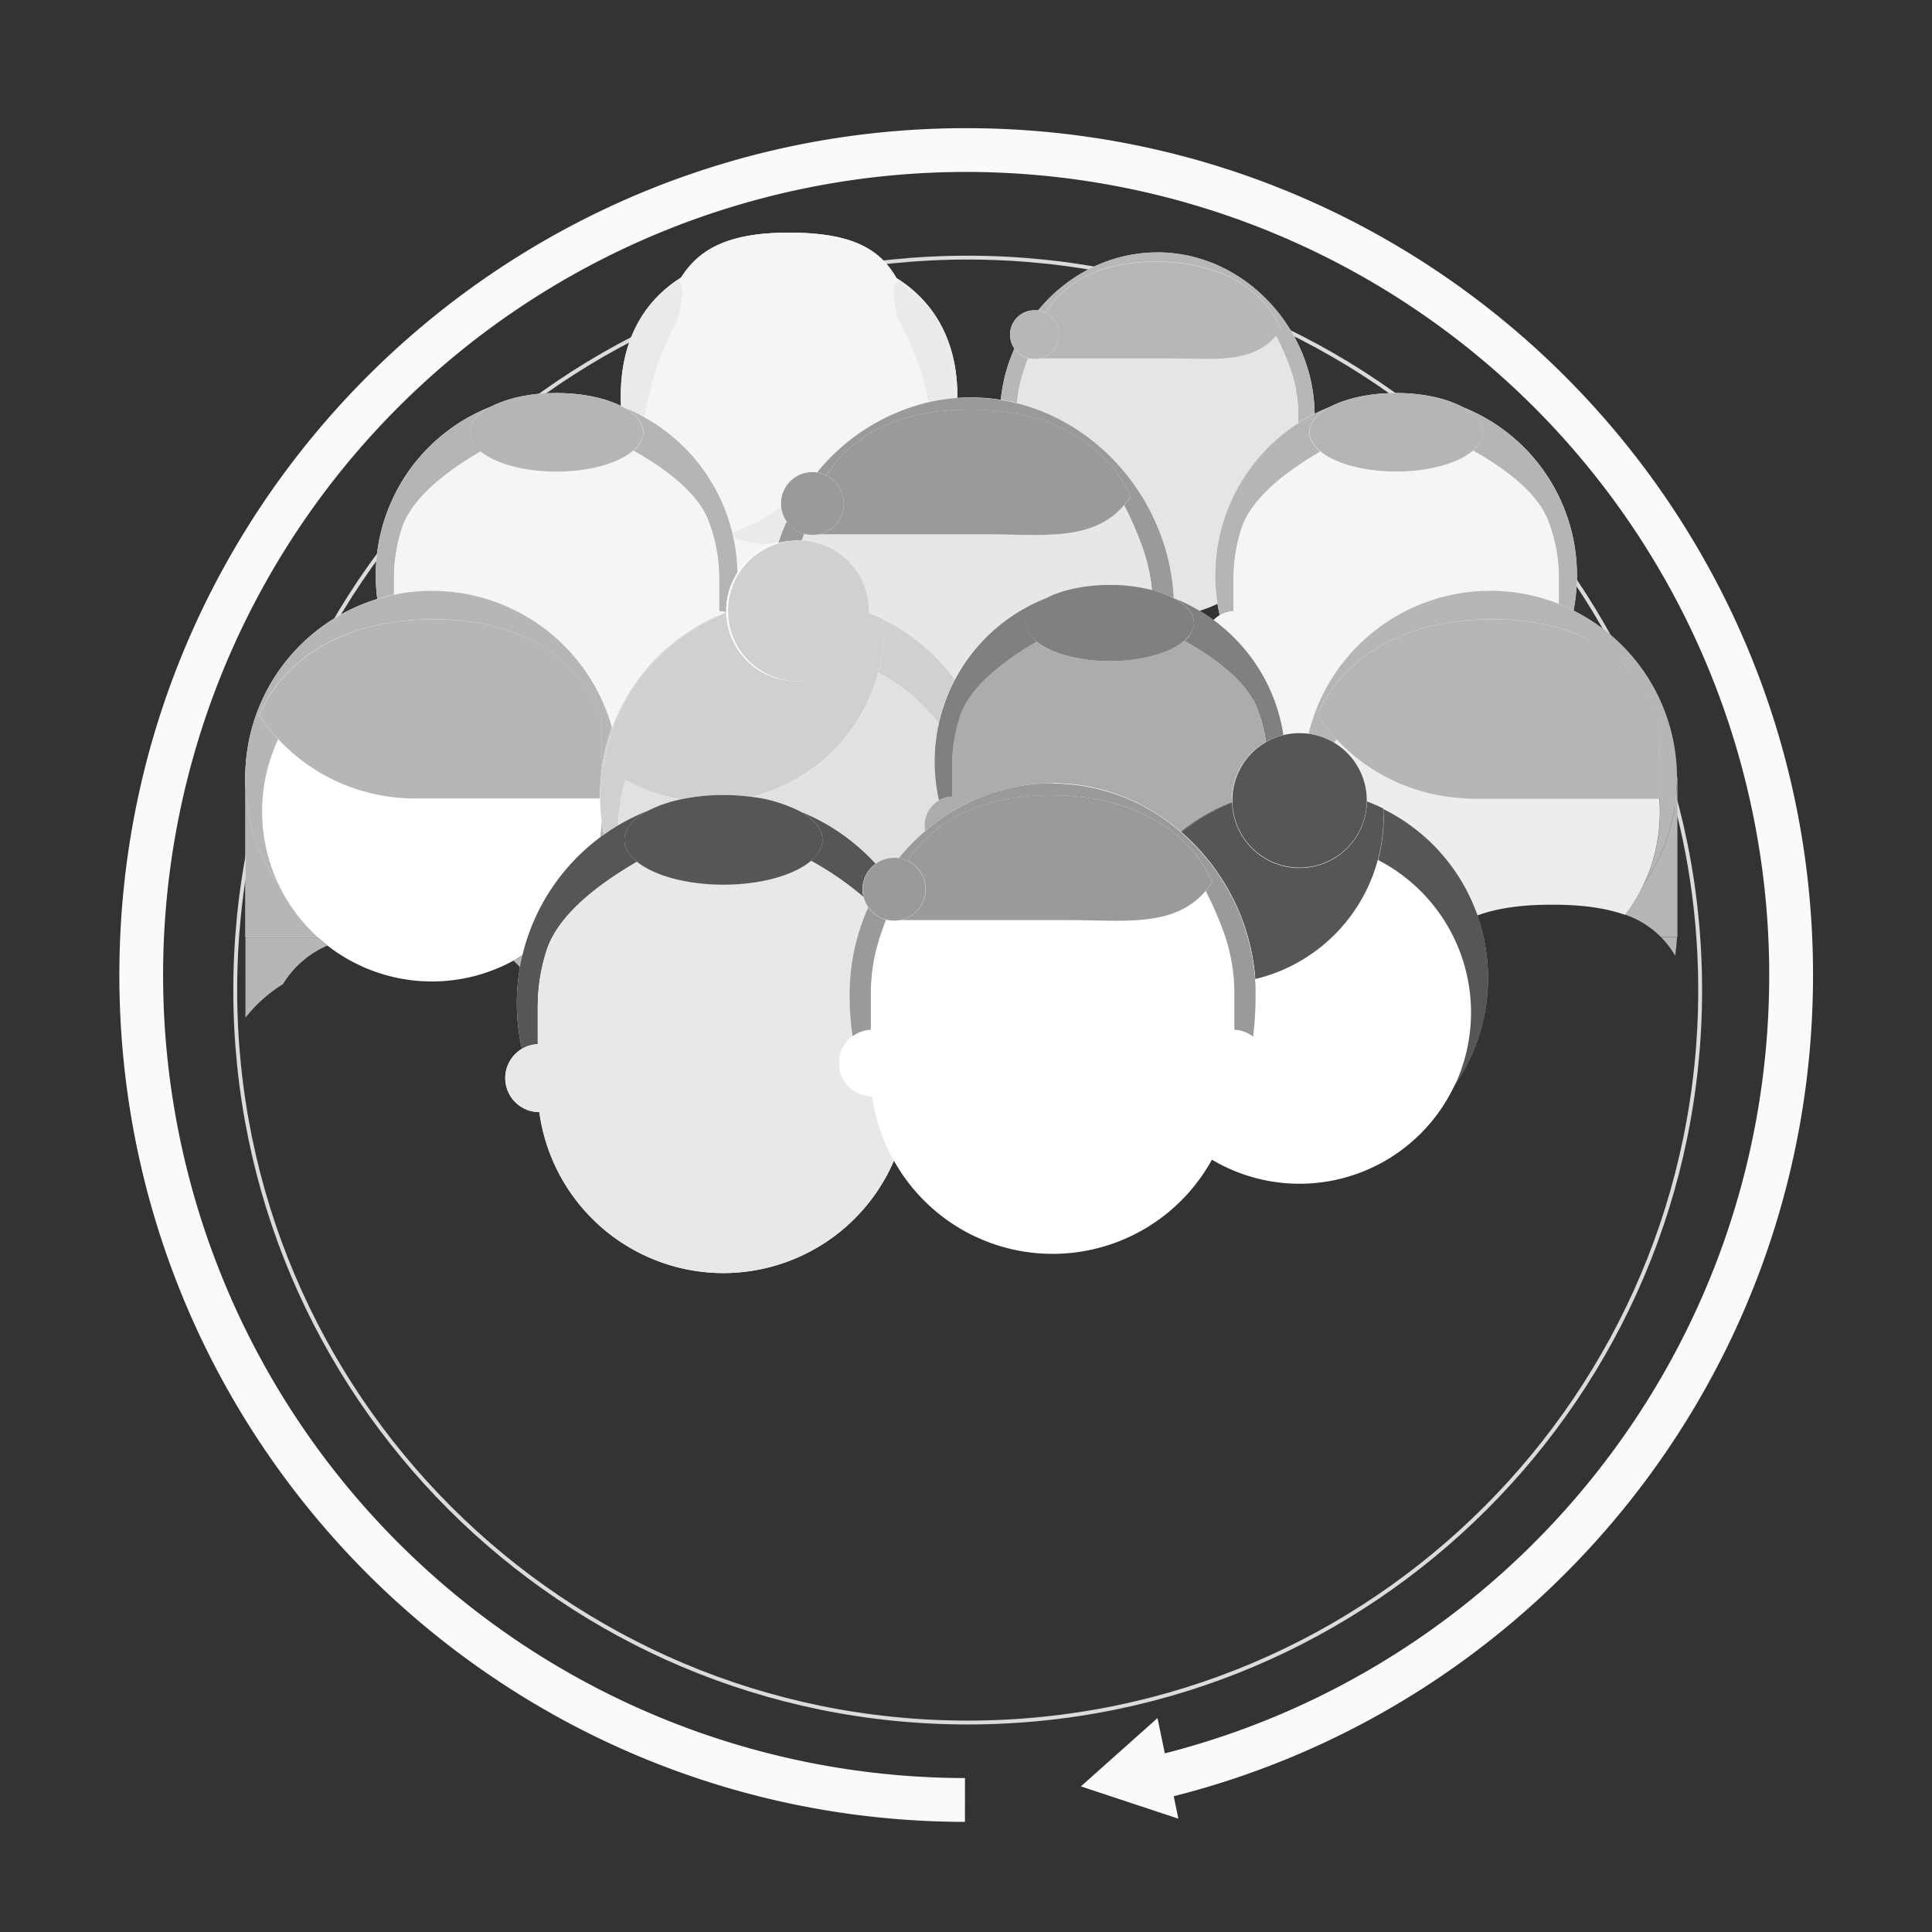 <svg xmlns="http://www.w3.org/2000/svg" xmlns:xlink="http://www.w3.org/1999/xlink" viewBox="0 0 500 500"><rect x="0" y="0" width="500" height="500" fill="#333333" stroke="none"/><defs><style>.cls-1,.cls-2,.cls-28{fill:none;}.cls-2{stroke:#dbdbdb;}.cls-2,.cls-28{stroke-miterlimit:10;}.cls-3{fill:#fff;}.cls-4{clip-path:url(#clip-path);}.cls-5{fill:#b7b7b7;}.cls-6{fill:#e5e5e5;}.cls-7{fill:#b5b5b5;}.cls-8{fill:#f5f5f5;}.cls-9{fill:#eaeaea;}.cls-10{clip-path:url(#clip-path-2);}.cls-11{fill:#9a9a9a;}.cls-12{fill:#e7e7e7;}.cls-13{clip-path:url(#clip-path-3);}.cls-14{fill:#b6b6b6;}.cls-15{clip-path:url(#clip-path-5);}.cls-16{fill:#ededed;}.cls-17{clip-path:url(#clip-path-6);}.cls-18{fill:#d0d0d0;}.cls-19{fill:#e1e1e1;}.cls-20{fill:gray;}.cls-21{fill:#acacac;}.cls-22{clip-path:url(#clip-path-8);}.cls-23{fill:#565656;}.cls-24{clip-path:url(#clip-path-9);}.cls-25{fill:#e8e8e8;}.cls-26{clip-path:url(#clip-path-10);}.cls-27{fill:#fafafa;}.cls-28{stroke:#fafafa;stroke-width:6px;}</style><clipPath id="clip-path"><rect id="SVGID" class="cls-1" x="256.68" y="65.32" width="85.67" height="94.39"/></clipPath><clipPath id="clip-path-2"><rect id="SVGID-2" data-name="SVGID" class="cls-1" x="196.01" y="102.86" width="110.55" height="121.81"/></clipPath><clipPath id="clip-path-3"><rect id="SVGID-3" data-name="SVGID" class="cls-1" x="63.47" y="152.89" width="96.82" height="135.58"/></clipPath><clipPath id="clip-path-5"><rect id="SVGID-5" data-name="SVGID" class="cls-1" x="337.3" y="152.89" width="96.82" height="135.58"/></clipPath><clipPath id="clip-path-6"><rect id="SVGID-6" data-name="SVGID" class="cls-1" x="155.3" y="139.91" width="101.69" height="121.53"/></clipPath><clipPath id="clip-path-8"><rect id="SVGID-8" data-name="SVGID" class="cls-1" x="239.29" y="151.36" width="95.91" height="105.09"/></clipPath><clipPath id="clip-path-9"><rect id="SVGID-9" data-name="SVGID" class="cls-1" x="130.76" y="205.74" width="112.92" height="123.73"/></clipPath><clipPath id="clip-path-10"><rect id="SVGID-10" data-name="SVGID" class="cls-1" x="217.14" y="202.68" width="110.57" height="121.81"/></clipPath></defs><title>customer creation</title><g id="Layer_1" data-name="Layer 1"><path class="cls-2" d="M440,256.23c0,104.69-84.87,189.56-189.56,189.56S60.88,360.92,60.88,256.23,145.74,66.67,250.44,66.67,440,151.54,440,256.23"/><path class="cls-3" d="M340.23,107.56c0,33.6-17.56,21.47-40.05,21.47s-41.38,9.86-41.38-21.47c0-22.49,18.23-42.23,40.72-42.23s40.71,19.75,40.71,42.23"/><path class="cls-3" d="M336,123.26a36.46,36.46,0,1,1-72.92,0v-15.8a36.2,36.2,0,0,1,1.75-11.15C269.55,81.67,277.24,71,299.51,71s28.81,9.79,34.06,23.49a36,36,0,0,1,2.4,13v15.8"/><path class="cls-3" d="M342.35,121.43a6.69,6.69,0,1,1-6.68-6.68,6.68,6.68,0,0,1,6.68,6.68"/><path class="cls-3" d="M270,121.43a6.68,6.68,0,1,1-6.68-6.68,6.68,6.68,0,0,1,6.68,6.68"/><path class="cls-3" d="M268.09,86.1v6.68h34.62c12,0,22.6,1.74,28.81-7.55,0,0-5.89-17.49-32.41-17.49s-31,18.36-31,18.36"/><path class="cls-3" d="M261.4,86.6a6.31,6.31,0,1,0,6.3-6.3,6.3,6.3,0,0,0-6.3,6.3"/><g class="cls-4"><path class="cls-5" d="M299.52,65.32a38.46,38.46,0,0,0-17.11,4,42,42,0,0,0-13.77,11,6.21,6.21,0,0,1,1.85.58c3.44-5.43,11.38-13.21,28.62-13.21,26.51,0,32.41,17.49,32.41,17.49a18,18,0,0,1-1.29,1.7,70.51,70.51,0,0,1,3.35,7.56,36.18,36.18,0,0,1,2.39,13v2.05a48.49,48.49,0,0,1,4.26-2.44,42.67,42.67,0,0,0-5.75-20.81c-7.11-12.33-20.11-20.95-35-20.95"/></g><path class="cls-5" d="M262.54,90.21A42.61,42.61,0,0,0,259,103.47c1.42.22,2.82.51,4.2.85a36.26,36.26,0,0,1,1.62-8q.6-1.86,1.27-3.62a6.3,6.3,0,0,1-3.54-2.48"/><path class="cls-6" d="M330.23,86.93c-4.48,5.22-10.79,6-18.08,6-3,0-6.17-.13-9.44-.13H269a6.44,6.44,0,0,1-2.9-.08c-.45,1.17-.87,2.38-1.27,3.62a36.24,36.24,0,0,0-1.62,8c22.48,5.6,39.43,26.6,40.57,50.48a45.52,45.52,0,0,1,6.64,3.24,35.94,35.94,0,0,0,4.69-1.85A46.83,46.83,0,0,1,336,109.51v-2a36.08,36.08,0,0,0-2.4-13,69.47,69.47,0,0,0-3.35-7.56"/><path class="cls-5" d="M299.11,67.73c-17.25,0-25.18,7.77-28.62,13.21A6.3,6.3,0,0,1,269,92.77h33.72c3.27,0,6.44.13,9.44.13,8,0,14.85-.92,19.37-7.68,0,0-5.89-17.49-32.41-17.49"/><path class="cls-5" d="M267.71,80.3a6.3,6.3,0,1,0,2.78.64,6.39,6.39,0,0,0-1.85-.57,6,6,0,0,0-.93-.07"/><path class="cls-3" d="M408.11,148.86a46.8,46.8,0,1,1-46.79-46.79,46.79,46.79,0,0,1,46.79,46.79"/><path class="cls-3" d="M403.38,168a42.06,42.06,0,0,1-84.13,0V149.73a41.73,41.73,0,0,1,2-12.86c5.47-16.9,40-29.21,40-29.21s33.23,11.3,39.3,27.1a41.69,41.69,0,0,1,2.77,15V168"/><path class="cls-3" d="M410.74,165.86a7.71,7.71,0,1,1-7.71-7.71,7.71,7.71,0,0,1,7.71,7.71"/><path class="cls-3" d="M327.32,165.86a7.71,7.71,0,1,1-7.71-7.71,7.71,7.71,0,0,1,7.71,7.71"/><path class="cls-3" d="M383.75,111.88c0,5.62-10,10.17-22.43,10.17s-22.44-4.55-22.44-10.17,10-10.17,22.44-10.17,22.43,4.55,22.43,10.17"/><path class="cls-7" d="M378.33,105.25c3.38,1.78,5.42,4.1,5.42,6.62a6.38,6.38,0,0,1-2.6,4.76c8.32,4.69,16.7,10.94,19.47,18.13a41.69,41.69,0,0,1,2.77,15v6.51c1.31.52,2.59,1.09,3.85,1.72a46.87,46.87,0,0,0-28.9-52.71"/><path class="cls-7" d="M344.3,105.26a46.87,46.87,0,0,0-28.63,54,7.69,7.69,0,0,1,3.58-1.07v-8.42a41.73,41.73,0,0,1,2-12.86c2.58-8,11.62-14.91,20.46-20-1.82-1.47-2.86-3.17-2.86-5,0-2.53,2-4.84,5.42-6.62"/><path class="cls-8" d="M381.15,116.63c-3.77,3.22-11.23,5.41-19.83,5.41-8.41,0-15.74-2.09-19.58-5.19-8.84,5.11-17.89,12.06-20.46,20a41.57,41.57,0,0,0-2,12.86v8.42h.35a7.71,7.71,0,0,1,5.19,13.42,45.13,45.13,0,0,1,7.34,18.67,17.19,17.19,0,0,1,3.8-.5h.73a17.09,17.09,0,0,1,2,.15,48.42,48.42,0,0,1,64.75-33.65v-6.51a41.69,41.69,0,0,0-2.77-15c-2.76-7.19-11.14-13.45-19.46-18.13"/><path class="cls-8" d="M319.61,158.15a7.69,7.69,0,0,0-5.53,2.33,45.62,45.62,0,0,1,10.71,11.09,7.71,7.71,0,0,0-5.19-13.42"/><path class="cls-7" d="M361.32,101.72h-1c-6.38.13-12.08,1.47-16,3.53-3.38,1.78-5.42,4.09-5.42,6.62,0,5.62,10,10.17,22.44,10.17s22.43-4.55,22.43-10.17c0-2.53-2-4.85-5.42-6.62-4.11-2.17-10.21-3.54-17-3.54"/><path class="cls-3" d="M247.75,102.47c0,23.74-16.59,43-43.55,43s-43.55-19.24-43.55-43S176.92,65,203.89,65s43.87,13.69,43.87,37.43"/><path class="cls-3" d="M242.94,120.76c0,23.24-15.5,42.25-38.74,42.25s-38.74-19-38.74-42.25V102.45c0-4.5,2.47-8.84,3.79-12.92,5.49-17,8.25-29.33,34.94-29.33s28.11,11.34,34.2,27.22c1.8,4.67,4.54,9.74,4.54,15v18.31"/><path class="cls-3" d="M248.58,118.65a7.75,7.75,0,1,1-7.74-7.74,7.74,7.74,0,0,1,7.74,7.74"/><path class="cls-3" d="M175.33,118.65a7.75,7.75,0,1,1-7.74-7.74,7.74,7.74,0,0,1,7.74,7.74"/><path class="cls-3" d="M170.09,95c-2.29,6.7-4,17.61-4.56,18.09-.42.33-2.36-.51-2.74-1.23-2.2-4.11-3.56-15.27,2.38-25.5,15.65-26.92,10.89-5.35,10.41-3.88s-2.78,4.61-5.49,12.52"/><path class="cls-3" d="M237.86,95c2.29,6.7,4,17.61,4.56,18.09.42.33,2.36-.51,2.74-1.23,2.2-4.11,3.56-15.27-2.38-25.5-15.65-26.92-10.89-5.35-10.41-3.88s2.78,4.61,5.49,12.52"/><path class="cls-3" d="M197.57,140.85c-1.68,0-9.15-1.45-9.14-2.33s7.46-2.31,12.81-6.84c.44-.37,3.71,4.49,3.39,6.5-.22,1.4-4.33,2.67-7.06,2.67"/><path class="cls-3" d="M205.1,134.57c.5,2.17-.19,4.27-1.56,4.71s-2.87-1-3.37-3.13.19-4.28,1.55-4.71,2.87,1,3.38,3.13"/><path class="cls-3" d="M210.84,140.85c1.68,0,9.15-1.45,9.14-2.33s-7.46-2.31-12.81-6.84c-.44-.37-3.71,4.49-3.38,6.5.22,1.4,4.32,2.67,7.05,2.67"/><path class="cls-3" d="M203.31,134.57c-.5,2.17.19,4.27,1.56,4.71s2.87-1,3.37-3.13-.19-4.28-1.55-4.71-2.87,1-3.38,3.13"/><path class="cls-9" d="M176.27,71.85c-10,6.28-15.61,16.73-15.61,30.63,0,.87,0,1.74.07,2.61l.33.17a28.43,28.43,0,0,1-.14-3,31.8,31.8,0,0,1,4.26-15.9c5.94-10.21,8.93-13.44,10.35-13.44h.11c.21-.36.43-.72.65-1.07"/><path class="cls-9" d="M232.07,72c.17.29.33.58.49.87,1.46.18,4.45,3.51,10.22,13.43a31.8,31.8,0,0,1,4.26,15.9c0,.27,0,.53,0,.79l.73-.06v-.51c0-13.75-5.67-24.13-15.69-30.43"/><path class="cls-8" d="M189.88,139.34a47,47,0,0,1,1,8.9,18.22,18.22,0,0,1,10.58-7.72l.11-.31a14.34,14.34,0,0,1-4,.64,37.72,37.72,0,0,1-7.69-1.5M204.79,60.2h-1.15c-15.61.1-22.89,4.52-27.38,11.64-.22.35-.44.71-.65,1.07.75.1,1,1.2,1,2.63a32,32,0,0,1-1,6.92c-.47,1.47-2.78,4.61-5.49,12.52a123.19,123.19,0,0,0-3.25,13,46.87,46.87,0,0,1,22.69,29.81c2.27-1,7.61-2.63,11.71-6.11l0,0a1.59,1.59,0,0,1,.45-.22,1.62,1.62,0,0,1,.44-.08,8.47,8.47,0,0,1-.06-1,8.14,8.14,0,0,1,8.14-8.14,8.8,8.8,0,0,1,1.19.09,52.83,52.83,0,0,1,28.84-18.16A90.17,90.17,0,0,0,237.86,95c-2.71-7.91-5-11.06-5.49-12.52a32.21,32.21,0,0,1-1.05-6.92c0-1.5.28-2.64,1.11-2.64h.12c-.15-.29-.32-.59-.49-.87a23.67,23.67,0,0,0-3-4.18c-4.38-4.76-11.27-7.58-24.25-7.66"/><path class="cls-9" d="M175.51,72.91c-1.41,0-4.41,3.23-10.35,13.45a31.78,31.78,0,0,0-4.26,15.9,29.76,29.76,0,0,0,.14,3h0a47,47,0,0,1,5.76,2.72,123.15,123.15,0,0,1,3.25-13c2.71-7.91,5-11.06,5.49-12.52a31.88,31.88,0,0,0,1.05-6.92c0-1.43-.25-2.54-1-2.63h-.11"/><path class="cls-9" d="M232.43,72.91c-.84,0-1.11,1.14-1.11,2.64a32.21,32.21,0,0,0,1.05,6.92c.47,1.47,2.78,4.61,5.49,12.52a90.92,90.92,0,0,1,2.42,9.11A50.33,50.33,0,0,1,247,103c0-.26,0-.52,0-.79a31.78,31.78,0,0,0-4.26-15.9c-5.94-10.21-8.94-13.45-10.35-13.45"/><path class="cls-9" d="M201.28,131.66l0,0c-4.11,3.47-9.44,5.13-11.71,6.11.13.52.25,1,.35,1.56a37.79,37.79,0,0,0,7.69,1.5,14.13,14.13,0,0,0,4-.65c.13-.4.27-.79.41-1.19a4.64,4.64,0,0,1-1.77-2.85,6.73,6.73,0,0,1-.17-1.4,3.72,3.72,0,0,1,1.27-3.1"/><path class="cls-9" d="M202.17,131.37a1.73,1.73,0,0,0-.89.3,3.69,3.69,0,0,0-1.27,3.1,6.09,6.09,0,0,0,.17,1.4,4.62,4.62,0,0,0,1.77,2.85q.56-1.55,1.2-3.07a6.45,6.45,0,0,1,.17-1.37,8,8,0,0,1-1.14-3.21"/><path class="cls-9" d="M203.31,134.58a6.1,6.1,0,0,0-.16,1.37l.42-1-.26-.4"/><path class="cls-3" d="M303.82,157.35c0,43.35-22.67,27.7-51.69,27.7s-53.4,12.72-53.4-27.7c0-29,23.53-54.5,52.54-54.5s52.54,25.48,52.54,54.5"/><path class="cls-3" d="M298.33,177.62a47,47,0,1,1-94.09,0V157.24a46.69,46.69,0,0,1,2.26-14.38c6.12-18.9,16-32.66,44.78-32.66s37.17,12.63,44,30.3a46.71,46.71,0,0,1,3.09,16.74v20.38"/><path class="cls-3" d="M306.56,175.27a8.62,8.62,0,1,1-8.62-8.62,8.62,8.62,0,0,1,8.62,8.62"/><path class="cls-3" d="M213.25,175.27a8.62,8.62,0,1,1-8.62-8.62,8.62,8.62,0,0,1,8.62,8.62"/><path class="cls-3" d="M210.73,129.67v8.62H255.4c15.5,0,29.16,2.24,37.17-9.74,0,0-7.61-22.57-41.81-22.57s-40,23.7-40,23.7"/><path class="cls-3" d="M202.11,130.31a8.14,8.14,0,1,0,8.14-8.14,8.14,8.14,0,0,0-8.14,8.14"/><g class="cls-10"><path class="cls-11" d="M251.29,102.86c-1.43,0-2.85.06-4.26.18a50.3,50.3,0,0,0-6.75,1.06,52.84,52.84,0,0,0-28.83,18.17,8,8,0,0,1,2.38.74c4.44-7,14.68-17,36.93-17,34.21,0,41.81,22.57,41.81,22.57a22.34,22.34,0,0,1-1.65,2.19,90.87,90.87,0,0,1,4.32,9.76,46.71,46.71,0,0,1,2.87,12.19,26.56,26.56,0,0,1,5.66,2.13c-1.14-23.88-18.09-44.88-40.57-50.49-1.38-.34-2.78-.63-4.19-.85a49.23,49.23,0,0,0-7.72-.61"/></g><path class="cls-11" d="M203.57,135a55.78,55.78,0,0,0-2.14,5.55,18.21,18.21,0,0,1,4.34-.61h.74q.49,0,1,0c.21-.6.43-1.19.66-1.78a8.14,8.14,0,0,1-4.57-3.21"/><path class="cls-12" d="M290.91,130.73c-5.79,6.74-13.94,7.72-23.35,7.72-3.87,0-7.95-.17-12.17-.17H211.89a8.39,8.39,0,0,1-1.65.17,8,8,0,0,1-2.1-.28c-.22.59-.44,1.18-.66,1.78a18.2,18.2,0,0,1,16.86,18.15v.3c1.48.57,2.94,1.19,4.35,1.89a.49.49,0,0,1,0,.09,51.08,51.08,0,0,1,18.42,15.47,45.58,45.58,0,0,1,23.62-21.05c4-2.11,9.91-3.44,16.52-3.44a43.33,43.33,0,0,1,10.86,1.31,46.62,46.62,0,0,0-2.87-12.19,89.4,89.4,0,0,0-4.32-9.76"/><path class="cls-11" d="M250.76,106c-22.25,0-32.49,10-36.93,17a8.14,8.14,0,0,1-1.94,15.28H255.4c4.22,0,8.3.17,12.17.17,10.35,0,19.17-1.19,25-9.91,0,0-7.61-22.57-41.81-22.57"/><path class="cls-11" d="M210.25,122.18a8.13,8.13,0,1,0,3.58.83,8.23,8.23,0,0,0-2.38-.75,8.94,8.94,0,0,0-1.2-.09"/><path class="cls-3" d="M190.84,148.86A46.8,46.8,0,1,1,144,102.06a46.79,46.79,0,0,1,46.79,46.79"/><path class="cls-3" d="M186.11,168A42.06,42.06,0,0,1,102,168V149.73a41.73,41.73,0,0,1,2-12.86c5.47-16.9,40-29.21,40-29.21s33.23,11.3,39.3,27.1a41.69,41.69,0,0,1,2.77,15V168"/><path class="cls-3" d="M193.47,165.86a7.71,7.71,0,1,1-7.71-7.71,7.71,7.71,0,0,1,7.71,7.71"/><path class="cls-3" d="M110,165.86a7.71,7.71,0,1,1-7.71-7.71,7.71,7.71,0,0,1,7.71,7.71"/><path class="cls-3" d="M166.49,111.88c0,5.62-10,10.17-22.43,10.17s-22.44-4.55-22.44-10.17,10-10.17,22.44-10.17,22.43,4.55,22.43,10.17"/><path class="cls-7" d="M161.07,105.25c3.38,1.78,5.42,4.09,5.42,6.62a6.4,6.4,0,0,1-2.6,4.76c8.32,4.68,16.7,10.94,19.46,18.13a41.68,41.68,0,0,1,2.77,15v8.42a7.63,7.63,0,0,1,1.83.31v-.35a18.09,18.09,0,0,1,2.9-9.87,47,47,0,0,0-1-8.9c-.11-.52-.22-1-.35-1.56a46.88,46.88,0,0,0-28.46-32.53"/><path class="cls-7" d="M127,105.26A46.87,46.87,0,0,0,97.65,155c1.42-.43,2.86-.81,4.34-1.11v-4.17a41.73,41.73,0,0,1,2-12.86c2.58-8,11.62-14.91,20.46-20-1.82-1.47-2.86-3.16-2.86-5,0-2.53,2-4.84,5.41-6.62"/><path class="cls-8" d="M163.88,116.63C160.12,119.86,152.65,122,144,122c-8.41,0-15.73-2.09-19.58-5.19-8.84,5.11-17.89,12.06-20.46,20a41.73,41.73,0,0,0-2,12.86v4.17a48.43,48.43,0,0,1,56.46,34.42,51,51,0,0,1,20-25,7.71,7.71,0,0,1,7.27-5.15h.35v-8.42a41.69,41.69,0,0,0-2.77-15c-2.76-7.19-11.14-13.45-19.46-18.13"/><path class="cls-8" d="M185.76,158.15a7.71,7.71,0,0,0-7.28,5.15,50.78,50.78,0,0,1,9.46-4.82v0a7.57,7.57,0,0,0-2.18-.31"/><path class="cls-7" d="M144,101.72q-1.86,0-3.63.13a35.07,35.07,0,0,0-13.4,3.41c-3.37,1.78-5.41,4.09-5.41,6.62,0,5.62,10,10.17,22.44,10.17s22.43-4.55,22.43-10.17c0-2.53-2-4.85-5.41-6.62h0l-.33-.17c-4.11-2.07-10.06-3.37-16.68-3.37"/><rect class="cls-3" x="63.52" y="201.12" width="96.77" height="41.45"/><path class="cls-3" d="M160.19,201.25a48.36,48.36,0,1,1-48.36-48.36,48.36,48.36,0,0,1,48.36,48.36"/><path class="cls-3" d="M155.79,210a44,44,0,1,1-44-44,44,44,0,0,1,44,44"/><path class="cls-3" d="M155.72,186.34v20.3H107.37a48.31,48.31,0,0,1-40.23-21.52s8.23-24.84,45.26-24.84,43.33,26.06,43.33,26.06"/><g class="cls-13"><path class="cls-14" d="M135.18,247.31c-.75.46-1.5.91-2.28,1.33a23.37,23.37,0,0,1,1.66,1.67q.26-1.52.62-3M63.52,238q0,1.07,0,2.16v23.21a37.62,37.62,0,0,1,9.71-8.67,25.16,25.16,0,0,1,11.53-10q-1.26-1-2.46-2.08H63.52V238"/></g><path class="cls-14" d="M63.52,203.41v39.15H82.25A44,44,0,0,1,72,228.7a48.05,48.05,0,0,1-8.5-25.29"/><g class="cls-13"><path class="cls-14" d="M155.72,212.59c-.08,1.39-.22,2.77-.43,4.13l1-.72q-.34-1.69-.56-3.41M111.83,152.9a48.35,48.35,0,0,0-48.36,48.36q0,1.09,0,2.16A48.09,48.09,0,0,0,72,228.7a44.07,44.07,0,0,1,0-37.39,48.33,48.33,0,0,1-4.92-6.2s8.23-24.84,45.26-24.84,43.33,26.06,43.33,26.06v13a50.42,50.42,0,0,1,2.71-11,48.37,48.37,0,0,0-46.61-35.43"/></g><path class="cls-14" d="M112.39,160.28c-37,0-45.26,24.84-45.26,24.84a48.31,48.31,0,0,0,40.23,21.52H155.3v-1.29a51.83,51.83,0,0,1,.43-6v-13s-6.29-26.06-43.33-26.06"/><path class="cls-3" d="M429.55,186.34v20.3H381.19A48.31,48.31,0,0,1,341,185.11s8.23-24.84,45.26-24.84,43.33,26.06,43.33,26.06"/><path class="cls-14" d="M434,242.57h-4.08a26.29,26.29,0,0,1,3.61,4.75c.23-1.56.39-3.14.47-4.75"/><g class="cls-15"><path class="cls-14" d="M434.12,201.11H434v.14a48.16,48.16,0,0,1-8.54,27.46,43.65,43.65,0,0,1-4.89,8,23.78,23.78,0,0,1,9.29,5.82h4.25V201.11"/></g><path class="cls-14" d="M385.65,152.9a48.37,48.37,0,0,0-47,37,17.29,17.29,0,0,1,6.78,2.41c.14-.34.3-.67.45-1a48.33,48.33,0,0,1-4.92-6.2s8.23-24.84,45.26-24.84,43.33,26.06,43.33,26.06v20.29h-.06q.14,1.7.13,3.41a43.77,43.77,0,0,1-4.15,18.67A48.15,48.15,0,0,0,434,201.25v-.14a48.35,48.35,0,0,0-48.36-48.22"/><path class="cls-16" d="M345.87,191.31l-.45,1a17.45,17.45,0,0,1,8.35,14.9v.29c1.42.54,2.82,1.15,4.18,1.81a.51.51,0,0,0,0,.09,48.94,48.94,0,0,1,24.38,27.53c4.74-1.76,10.75-2.74,18.57-2.79h1.24c7.88,0,13.82,1,18.43,2.62a43.78,43.78,0,0,0,9-26.71q0-1.72-.13-3.41h-48.3a48.23,48.23,0,0,1-35.32-15.32"/><path class="cls-14" d="M386.22,160.28c-37,0-45.26,24.84-45.26,24.84a48.31,48.31,0,0,0,40.23,21.52h48.36v-20.3s-6.29-26.06-43.33-26.06"/><path class="cls-3" d="M257,206a50.85,50.85,0,1,1-50.84-50.84A50.84,50.84,0,0,1,257,206"/><path class="cls-3" d="M252.36,215.22A46.22,46.22,0,1,1,206.14,169a46.22,46.22,0,0,1,46.22,46.22"/><path class="cls-3" d="M156.28,198.13a45,45,0,0,0,72.52-35.68c0-.73-.07-1.43-.11-2.15a50.69,50.69,0,0,0-72.41,37.83"/><path class="cls-3" d="M224.34,158.11a18.2,18.2,0,1,0-18.2,18.2,18.2,18.2,0,0,0,18.2-18.2"/><g class="cls-17"><path class="cls-18" d="M187.94,158.48a50.89,50.89,0,0,0-32.22,40.86,51.8,51.8,0,0,0-.43,6v1.25a50.88,50.88,0,0,0,1,9.39c1.19-.84,2.42-1.64,3.67-2.38a46.17,46.17,0,0,1,1.94-11.78,45.22,45.22,0,0,1-5.61-3.7,50.91,50.91,0,0,1,31.66-39.52,1.05,1.05,0,0,1,0-.13"/></g><path class="cls-18" d="M228.7,160.39c0,.69.11,1.36.11,2.06a45.12,45.12,0,0,1-1.52,11.65,46.44,46.44,0,0,1,15.64,13.12,45,45,0,0,1,4.19-11.36,51,51,0,0,0-18.42-15.47"/><g class="cls-17"><path class="cls-19" d="M161.89,201.83A45.93,45.93,0,0,0,160,213.61a53.58,53.58,0,0,1,7.84-3.83,33.45,33.45,0,0,1,8.37-2.9,44.73,44.73,0,0,1-14.27-5m65.39-27.73a45.15,45.15,0,0,1-32.76,32.12,37.11,37.11,0,0,1,12.14,3.57,53.54,53.54,0,0,1,20,13.73,8.12,8.12,0,0,1,4.73-1.51,9,9,0,0,1,1.2.09,55.88,55.88,0,0,1,6.86-7,7.23,7.23,0,0,1-.15-1.49,7.48,7.48,0,0,1,3.66-6.44,45.82,45.82,0,0,1,0-19.95,46.45,46.45,0,0,0-15.64-13.12"/><path class="cls-18" d="M224.34,158.42a18.2,18.2,0,0,1-36.39.2,50.91,50.91,0,0,0-31.66,39.52,45,45,0,0,0,19.87,8.74,52.7,52.7,0,0,1,11.07-1.13,55.23,55.23,0,0,1,7.3.47,45.09,45.09,0,0,0,34.29-43.77c0-.7-.07-1.37-.11-2.06a.57.57,0,0,1,0-.1q-2.13-1-4.36-1.88"/><path class="cls-18" d="M206.51,139.91h-.74a18.22,18.22,0,1,0,1.72,0q-.49,0-1,0"/></g><path class="cls-3" d="M332.65,197.11a45.41,45.41,0,1,1-45.4-45.4,45.4,45.4,0,0,1,45.4,45.4"/><path class="cls-3" d="M328.06,215.64a40.81,40.81,0,1,1-81.63,0V198a40.61,40.61,0,0,1,2-12.48c5.31-16.39,38.85-28.34,38.85-28.34s32.25,11,38.13,26.29A40.45,40.45,0,0,1,328.06,198v17.69"/><path class="cls-3" d="M335.2,213.61a7.48,7.48,0,1,1-7.48-7.48,7.48,7.48,0,0,1,7.48,7.48"/><path class="cls-3" d="M254.26,213.61a7.48,7.48,0,1,1-7.48-7.48,7.48,7.48,0,0,1,7.48,7.48"/><path class="cls-3" d="M309,161.23c0,5.45-9.74,9.86-21.77,9.86s-21.77-4.42-21.77-9.86,9.75-9.86,21.77-9.86S309,155.78,309,161.23"/><path class="cls-20" d="M303.77,154.81c3.27,1.73,5.25,4,5.25,6.42a6.19,6.19,0,0,1-2.52,4.61c8.07,4.55,16.21,10.62,18.89,17.59a40.15,40.15,0,0,1,2.26,8.61,17.44,17.44,0,0,1,4.5-1.8,45.15,45.15,0,0,0-7.34-18.67,45.57,45.57,0,0,0-21-16.76"/><path class="cls-20" d="M270.73,154.81A45.46,45.46,0,0,0,243,207.16a7.46,7.46,0,0,1,3.47-1V198a40.61,40.61,0,0,1,2-12.48c2.5-7.73,11.28-14.47,19.86-19.43-1.77-1.42-2.77-3.07-2.77-4.82,0-2.45,2-4.69,5.25-6.42"/><path class="cls-21" d="M306.49,165.84c-3.65,3.12-10.9,5.25-19.24,5.25-8.15,0-15.27-2-19-5-8.58,5-17.36,11.71-19.86,19.43a40.77,40.77,0,0,0-2,12.48v8.17h.34a7.41,7.41,0,0,1,4.35,1.39,49.5,49.5,0,0,1,21.31-4.83,50.73,50.73,0,0,1,33.14,12.55,48.79,48.79,0,0,1,13.28-7.68c0-.12,0-.24,0-.36A17.46,17.46,0,0,1,327.63,192a40.08,40.08,0,0,0-2.26-8.61c-2.68-7-10.81-13.05-18.89-17.59"/><g class="cls-22"><path class="cls-21" d="M246.77,206.12a7.48,7.48,0,0,0-7.48,7.48,7.62,7.62,0,0,0,.15,1.49,53.2,53.2,0,0,1,11.68-7.58,7.46,7.46,0,0,0-4.35-1.39"/></g><path class="cls-20" d="M287.25,151.37c-6.61,0-12.53,1.33-16.52,3.44-3.27,1.73-5.25,4-5.25,6.42,0,5.45,9.75,9.86,21.77,9.86S309,166.67,309,161.23c0-2.45-2-4.7-5.25-6.42h0a26.39,26.39,0,0,0-5.65-2.13,43.55,43.55,0,0,0-10.86-1.31"/><path class="cls-3" d="M144.55,281.49c2.66,7.77,4.58,20.41,5.29,21,.48.38,2.74-.59,3.18-1.41,2.54-4.77,4.13-17.7-2.76-29.56-18.13-31.18-12.62-6.19-12.06-4.5s3.22,5.35,6.36,14.51"/><path class="cls-3" d="M362,274.45c-2.66,7.77-4.58,20.41-5.29,21-.48.38-2.74-.59-3.18-1.41-2.54-4.77-4.13-17.7,2.76-29.56,18.13-31.18,12.62-6.19,12.06-4.5s-3.22,5.35-6.36,14.51"/><path class="cls-3" d="M385.09,253.12a48.78,48.78,0,1,1-48.78-48.78,48.78,48.78,0,0,1,48.78,48.78"/><path class="cls-3" d="M380.66,262a44.35,44.35,0,1,1-44.35-44.35A44.35,44.35,0,0,1,380.66,262"/><path class="cls-3" d="M288.47,245.59a43.19,43.19,0,0,0,69.58-34.23c0-.69-.07-1.37-.11-2.06a48.64,48.64,0,0,0-69.47,36.29"/><path class="cls-3" d="M353.77,207.2a17.46,17.46,0,1,0-17.46,17.46,17.46,17.46,0,0,0,17.46-17.46"/><path class="cls-23" d="M318.85,207.56a48.71,48.71,0,0,0-13.28,7.68l.17.15a48.63,48.63,0,0,1,13.11-7.7,1.05,1.05,0,0,1,0-.13"/><path class="cls-23" d="M358,209.39c0,.66.1,1.31.1,2a43.22,43.22,0,0,1-1.46,11.18,44.38,44.38,0,0,1,19.88,58.26,48.55,48.55,0,0,0,8.61-27.07v-1.23A48.73,48.73,0,0,0,358,209.39"/><path class="cls-23" d="M353.77,207.49a17.46,17.46,0,0,1-34.91.19,48.63,48.63,0,0,0-13.11,7.7,55.86,55.86,0,0,1,19.09,38,43.26,43.26,0,0,0,33.22-42.07c0-.66-.07-1.31-.1-2a.53.53,0,0,1,0-.09c-1.36-.66-2.76-1.27-4.18-1.81"/><path class="cls-23" d="M336.67,189.74h-.73a17.4,17.4,0,1,0,2.7.15,18.36,18.36,0,0,0-2-.15"/><path class="cls-3" d="M240.68,259.59a53.46,53.46,0,1,1-53.46-53.46,53.46,53.46,0,0,1,53.46,53.46"/><path class="cls-3" d="M235.27,281.42a48.05,48.05,0,1,1-96.1,0V260.6a47.69,47.69,0,0,1,2.31-14.69c6.25-19.3,45.74-33.36,45.74-33.36s38,12.9,44.89,31a47.59,47.59,0,0,1,3.16,17.1v20.82"/><path class="cls-3" d="M243.68,279a8.81,8.81,0,1,1-8.81-8.81,8.81,8.81,0,0,1,8.81,8.81"/><path class="cls-3" d="M148.38,279a8.81,8.81,0,1,1-8.81-8.81,8.81,8.81,0,0,1,8.81,8.81"/><path class="cls-3" d="M212.85,217.35c0,6.42-11.47,11.61-25.63,11.61s-25.63-5.19-25.63-11.61,11.47-11.61,25.63-11.61,25.63,5.19,25.63,11.61"/><path class="cls-23" d="M167.79,209.78a53.58,53.58,0,0,0-32.61,37.53q-.35,1.49-.62,3a54.17,54.17,0,0,0,.51,21.13,8.86,8.86,0,0,1,4.1-1.22V260.6a47.68,47.68,0,0,1,2.31-14.69c2.94-9.1,13.27-17,23.38-22.88-2.08-1.67-3.26-3.61-3.26-5.67,0-2.9,2.34-5.54,6.2-7.57"/><path class="cls-23" d="M206.67,209.79c3.85,2,6.18,4.67,6.18,7.56,0,2-1.08,3.81-3,5.43a80.91,80.91,0,0,1,13.63,9.4,8,8,0,0,1-.26-2,8.12,8.12,0,0,1,3.41-6.63,53.54,53.54,0,0,0-20-13.73"/><g class="cls-24"><path class="cls-25" d="M209.88,222.78c-4.3,3.67-12.83,6.18-22.66,6.18-9.61,0-18-2.39-22.36-5.94-10.1,5.85-20.43,13.78-23.38,22.88a47.68,47.68,0,0,0-2.31,14.69v9.62h.39a8.81,8.81,0,0,1,0,17.62,48.24,48.24,0,0,0,47.19,41.64h.85a48.22,48.22,0,0,0,43.72-29.13,46.7,46.7,0,0,1-5.57-16.62h0a8.62,8.62,0,0,1-5.11-15.57,69.06,69.06,0,0,1-.77-11,54.69,54.69,0,0,1,4.83-22.38,8.2,8.2,0,0,1-1.21-2.62,80.49,80.49,0,0,0-13.63-9.4"/><path class="cls-25" d="M139.57,270.21a8.82,8.82,0,0,0-8.81,8.63v.35a8.82,8.82,0,0,0,8.81,8.63h0a8.81,8.81,0,0,0,0-17.62"/><path class="cls-23" d="M187.22,205.74a52.28,52.28,0,0,0-11.06,1.14,33.23,33.23,0,0,0-8.37,2.9c-3.86,2-6.2,4.68-6.2,7.57,0,6.42,11.47,11.61,25.63,11.61s25.63-5.19,25.63-11.61c0-2.89-2.33-5.54-6.18-7.56a37.23,37.23,0,0,0-12.15-3.57,55.17,55.17,0,0,0-7.3-.47"/></g><path class="cls-3" d="M325,257.18c0,43.35-22.67,27.7-51.69,27.7s-53.4,12.72-53.4-27.7c0-29,23.53-54.5,52.54-54.5S325,228.16,325,257.18"/><path class="cls-3" d="M319.47,277.45a47,47,0,1,1-94.09,0V257.06a46.69,46.69,0,0,1,2.26-14.38c6.12-18.9,16-32.66,44.78-32.66s37.17,12.63,44,30.3a46.71,46.71,0,0,1,3.09,16.74v20.38"/><path class="cls-3" d="M327.7,275.09a8.62,8.62,0,1,1-8.62-8.62,8.62,8.62,0,0,1,8.62,8.62"/><path class="cls-3" d="M234.39,275.09a8.62,8.62,0,1,1-8.62-8.62,8.62,8.62,0,0,1,8.62,8.62"/><path class="cls-3" d="M231.87,229.49v8.62h44.67c15.5,0,29.16,2.24,37.17-9.74,0,0-7.61-22.57-41.81-22.57s-40,23.7-40,23.7"/><path class="cls-3" d="M223.25,230.14a8.14,8.14,0,1,0,8.14-8.14,8.14,8.14,0,0,0-8.14,8.14"/><g class="cls-26"><path class="cls-11" d="M272.43,202.68a49.5,49.5,0,0,0-21.31,4.83,52.82,52.82,0,0,0-11.68,7.58,55.53,55.53,0,0,0-6.86,7,8,8,0,0,1,2.38.74c4.44-7,14.68-17,36.93-17,34.21,0,41.81,22.57,41.81,22.57a23.1,23.1,0,0,1-1.66,2.19,89.27,89.27,0,0,1,4.32,9.75,46.71,46.71,0,0,1,3.09,16.74v9.42a8.55,8.55,0,0,1,4.86,1.78,85.84,85.84,0,0,0,.63-11.07c0-1.26,0-2.51-.13-3.75a55.87,55.87,0,0,0-19.09-38l-.17-.14a50.73,50.73,0,0,0-33.14-12.55"/></g><path class="cls-11" d="M224.71,234.8a54.69,54.69,0,0,0-4.83,22.38,69.24,69.24,0,0,0,.77,11,8.53,8.53,0,0,1,4.73-1.67v-9.42a46.69,46.69,0,0,1,2.26-14.38c.52-1.59,1.06-3.15,1.64-4.67a8.14,8.14,0,0,1-4.57-3.21"/><path class="cls-11" d="M271.9,205.8c-22.26,0-32.49,10-36.93,17A8.14,8.14,0,0,1,233,238.12h43.51c4.22,0,8.3.17,12.17.17,10.35,0,19.17-1.18,25-9.91,0,0-7.61-22.57-41.81-22.57"/><path class="cls-11" d="M231.39,222a8.13,8.13,0,1,0,3.58.83,8.21,8.21,0,0,0-2.39-.75,8.82,8.82,0,0,0-1.19-.09"/></g><g id="circle"><animateTransform attributeName="transform" attributeType="XML" type="rotate" from="0 250 250" to="360 250 250" dur="7s" repeatCount="indefinite" /><polyline class="cls-27" points="299.56 444.63 279.72 462.32 304.96 470.67"/><path class="cls-28" d="M249.73,468.5C130.5,468.32,33.89,371.61,33.89,252.33S130.67,36.17,250.05,36.17,466.21,133,466.21,252.33c0,101.76-70.3,187.08-165,210.07L300,457.22C392.3,434.8,460.88,351.57,460.87,252.33A210.83,210.83,0,1,0,249.73,463.16"/></g></svg>
